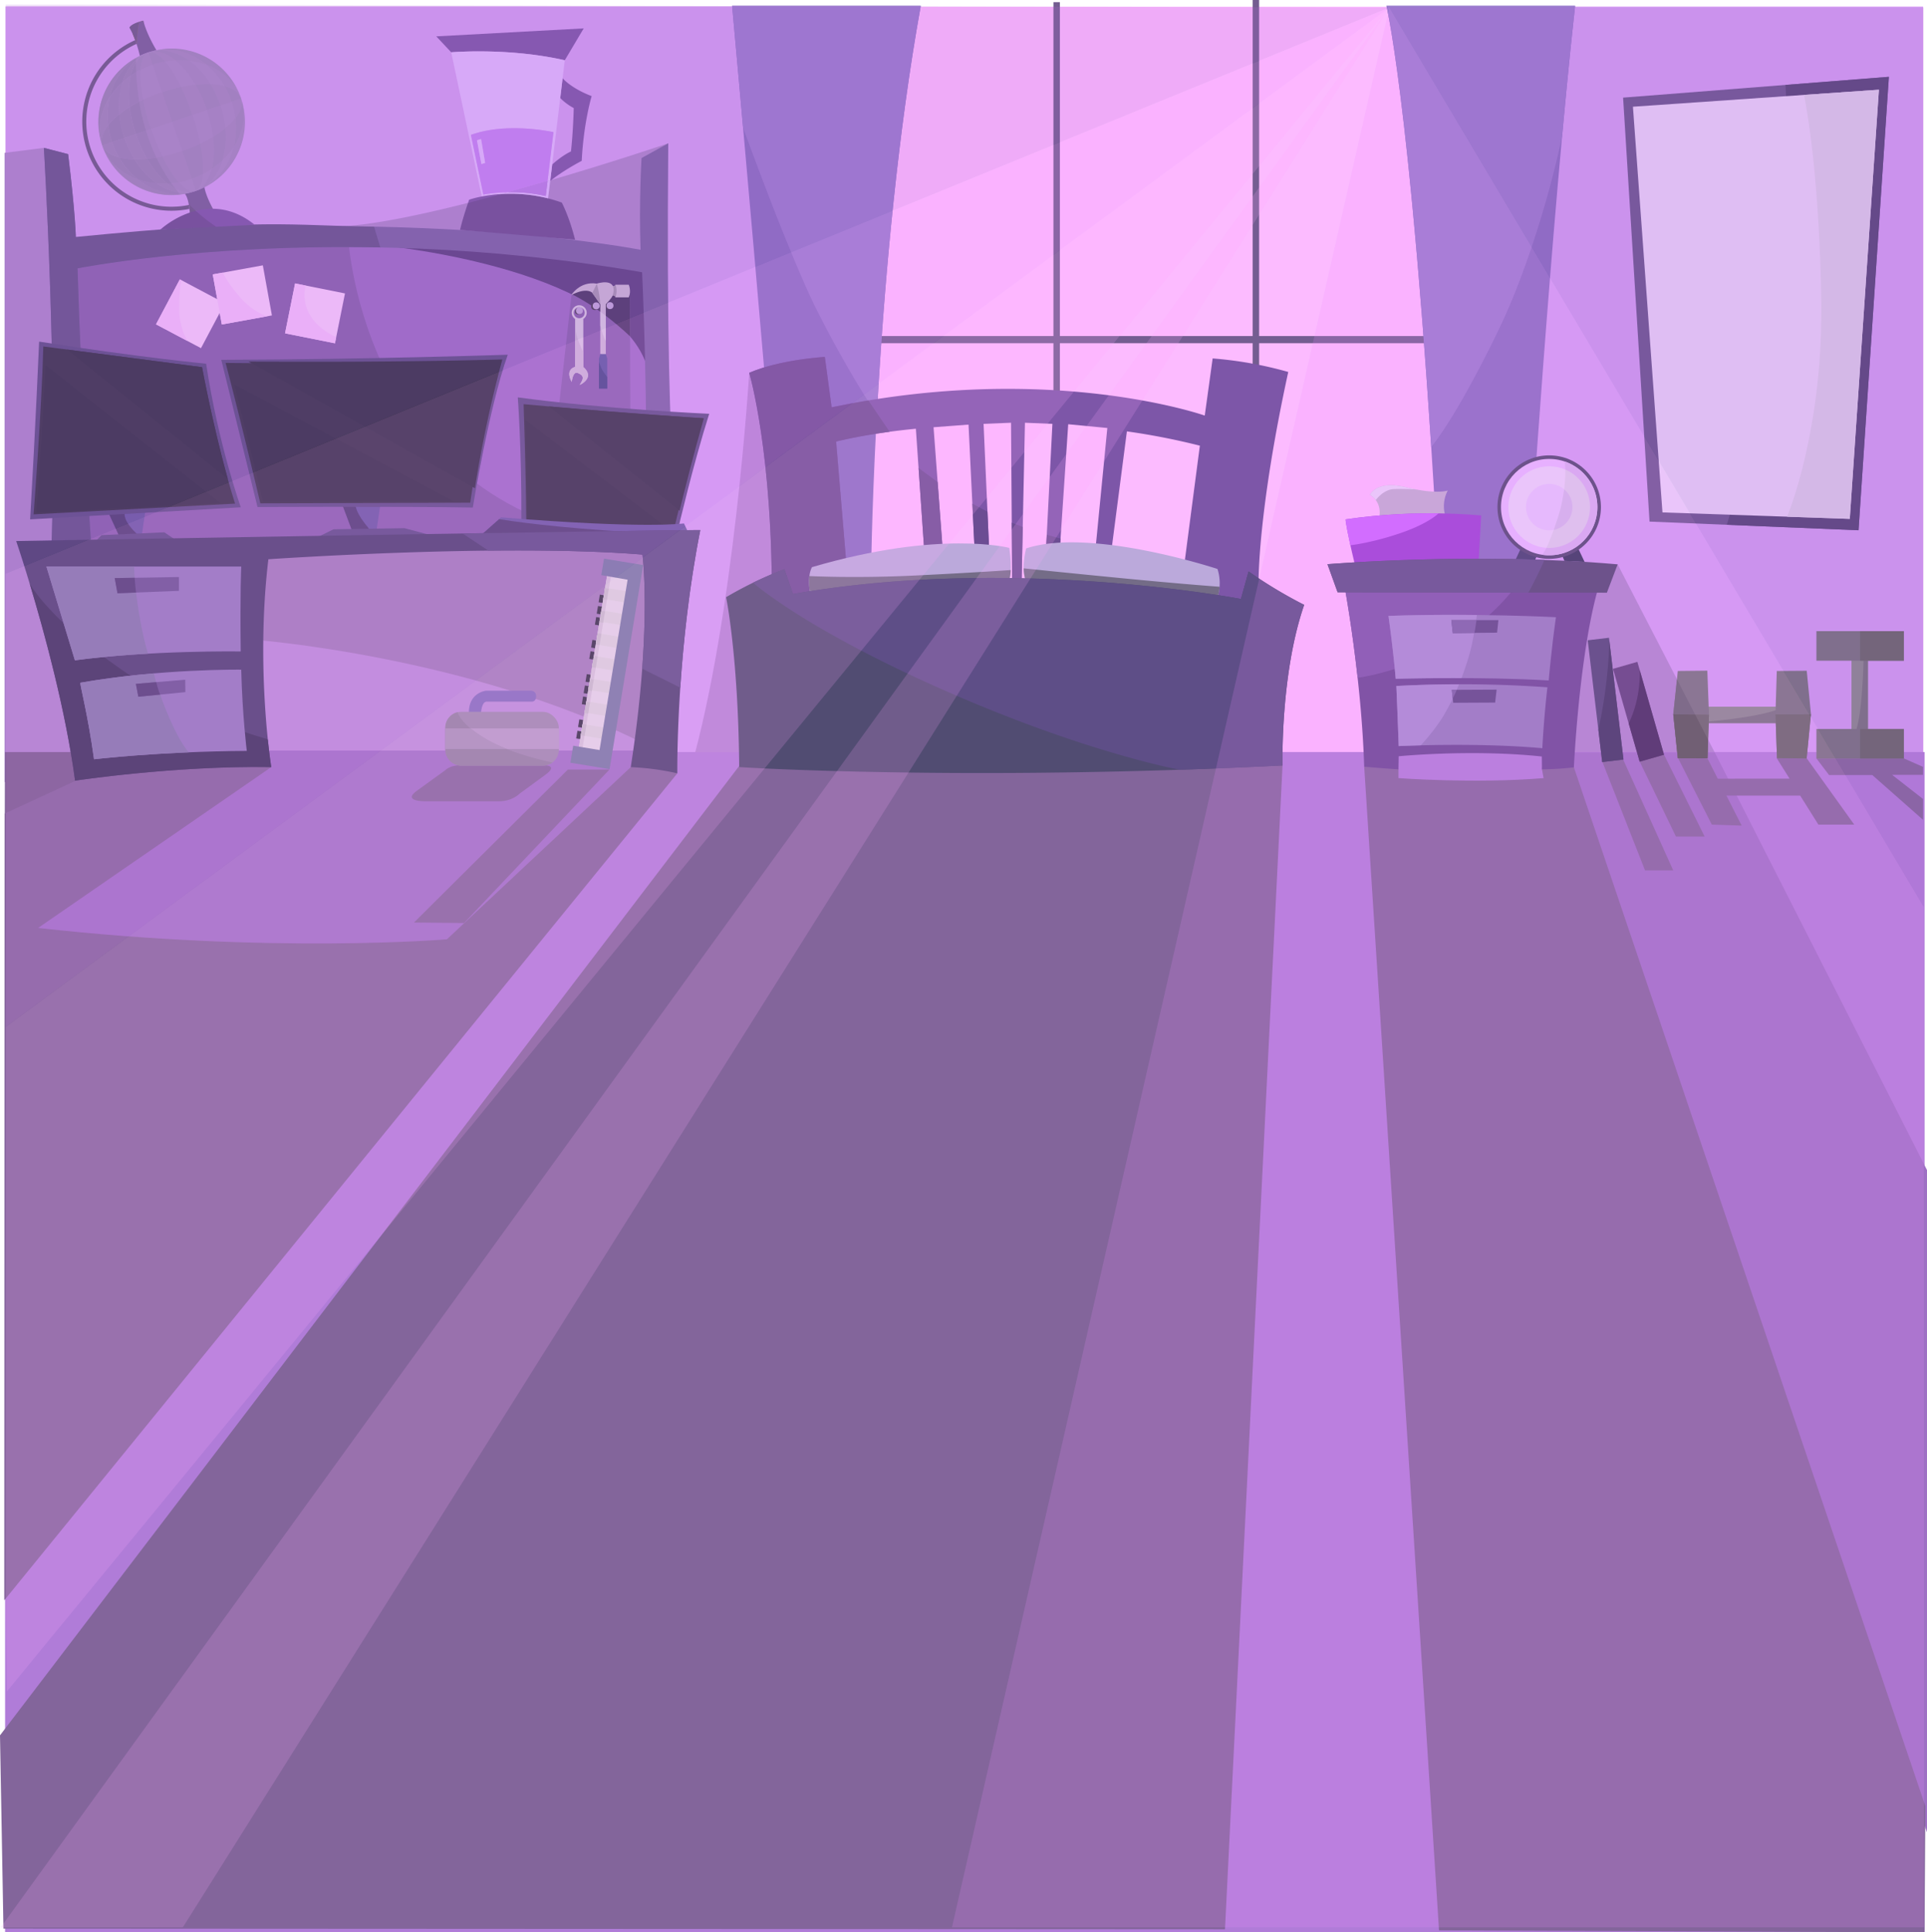 <svg xmlns="http://www.w3.org/2000/svg" viewBox="0 0 1934.511 1940.284">
    <g id="Background">
        <rect x="6.558" y="6.722" width="1924" height="1930" style="fill:#fcbbff"/>
        <rect x="1057.544" y="2.158" width="6.475" height="407.938" style="fill:#745d91"/>
        <rect x="1257.556" width="6.475" height="407.938" style="fill:#745d91"/>
        <rect x="876.239" y="337.43" width="581.329" height="7.195" style="fill:#745d91"/>
        <rect x="5.496" y="6.488" width="824" height="800" style="fill:#d19cf2"/>
        <rect x="1494.558" y="6.722" width="436" height="800" style="fill:#d19cf2"/>
        <path d="M727.396-3.828s37.64,411.612,60.71,712.732l78.923-149.346s3.643-308.406,49.782-563.386Z"
              transform="translate(7.558 9.722)" style="fill:#896cc1"/>
        <path d="M1384.275-3.828s29.141,120.205,54.639,609.526l88.636-48.568s21.856-341.189,46.139-560.958Z"
              transform="translate(7.558 9.722)" style="fill:#896cc1"/>
        <path d="M872.692,406.815C878.79,294.338,891.31,137.095,916.81-3.828H727.396s4.346,47.527,10.99,122.097c0,0,43.795,121.62,72.544,180.224A1083.533,1083.533,0,0,0,872.692,406.815Z"
              transform="translate(7.558 9.722)" style="fill:#9a7ace"/>
        <path d="M1429.245,439.018C1406.586,88.204,1384.275-3.828,1384.275-3.828h189.414c-4.482,40.559-8.881,85.254-13.075,131.176,0,0-21.674,107.682-64.913,196.63S1429.245,439.018,1429.245,439.018Z"
              transform="translate(7.558 9.722)" style="fill:#9a7ace"/>
        <polygon points="1721.362 755.433 1623.967 566.653 1581.354 590.702 1557.727 813.047 1721.362 755.433"
                 style="fill:#ac85cc"/>
        <path d="M744.58,364.646s-14.825,245.231-59.3,399.658L805.733,755.038,787.202,370.205Z"
              transform="translate(7.558 9.722)" style="fill:#b384d3"/>
        <path d="M663.31,134.166S435.302,211.586,336.178,217.627l313.035,32.668Z"
              transform="translate(7.558 9.722)" style="fill:#ac85cc"/>
        <polygon points="258.368 555.336 256.815 772.747 644.273 783.618 673.779 542.912 258.368 555.336"
                 style="fill:#ba8dd8"/>
        <path d="M244.82,632.43s220.932,16.026,397.792,106.459L663.79,535.701l-419.541,3.434Z"
              transform="translate(7.558 9.722)" style="fill:#a07dba"/>
        <polygon points="44.058 148.472 4.582 153.463 4.582 785.316 209.48 756.191 44.058 148.472"
                 style="fill:#ac85cc"/>
        <rect x="5.116" y="755.121" width="1926.955" height="1185.162" style="fill:#b07cd8"/>
        <polygon
                points="0 1742.473 760.55 744.89 1277.265 743.588 1287.532 768.615 1229.778 1937.174 3.465 1936.533 0 1742.473"
                style="fill:#83659b"/>
        <polygon points="1721.362 755.433 1560.262 755.433 1934.511 1839.966 1934.511 1174.866 1721.362 755.433"
                 style="fill:#9e70c4"/>
        <path d="M1361.953,760.147l3.458-10.374,26.801-.432,4.157,13.439v8.812s76.367,5.741,145.657,0l-1.602-8.812,2.136-13.084,27.903.534,2.003,10.547,352.783,1042.919-.737,126.866-487.442-1.983Z"
              transform="translate(7.558 9.722)" style="fill:#83659b"/>
        <polygon points="668.084 753.642 222.389 753.642 17.921 920.777 44.341 977.638 478.549 995.443 668.084 753.642"
                 style="fill:#9e70c4"/>
        <polygon points="5.116 755.121 179.491 755.121 4.87 840.115 5.116 755.121" style="fill:#775e8e"/>
        <path d="M93.711,762.48l-96.643,44.723-.338,789.952,675.685-830.37-22.322-19.032-24.453,12.838L441.098,933.442S265.232,948.249,30.696,922.034l234.068-161.507-43.537-14.512Z"
              transform="translate(7.558 9.722)" style="fill:#83659b"/>
        <polygon points="611.841 772.699 465.879 926.798 415.581 926.305 570.074 772.731 611.841 772.699"
                 style="fill:#83659b"/>
        <path d="M547.253,751.549l-8.504,7.236s14.758-.493,1.166,9.5c-16.113,11.847-26,19-26,19s-7,7.549-20.5,7.549h-72.5s-25.702.854-10-10.549c8.091-5.876,28.5-20.61,28.5-20.61s5-5.39,15.75-4.89l8.309-5.872Z"
              transform="translate(7.558 9.722)" style="fill:#83659b"/>
        <polygon
                points="1621.326 754.982 1628.993 761.538 1679.763 874.008 1651.473 874.008 1608.353 764.318 1609.533 756.074 1621.326 754.982"
                style="fill:#83659b"/>
        <polygon
                points="1646.749 757.397 1645.913 764.318 1682.473 840.008 1711.303 840.008 1670.493 757.758 1662.782 755.128 1646.749 757.397"
                style="fill:#83659b"/>
        <polygon
                points="1930.503 822.148 1930.503 823.148 1879.603 778.228 1836.183 778.228 1823.513 761.538 1911.303 761.538 1930.503 770.028 1930.503 778.008 1899.473 778.008 1930.503 802.248 1930.503 822.148"
                style="fill:#83659b"/>
        <polygon
                points="1733.123 798.868 1748.473 829.008 1718.473 828.008 1684.473 761.008 1714.113 761.538 1724.473 781.888 1796.543 781.848 1783.473 761.008 1813.473 761.008 1861.473 828.008 1825.473 828.008 1807.203 798.868 1733.123 798.868"
                style="fill:#83659b"/>
        <path d="M1255.889,575.99s-1.133-70.237,29.832-212.221a390.095,390.095,0,0,0-75.901-13.594l-7.93,57.398s-154.068-54.377-374.597-8.308L820.495,348.664s-44.965,2.51-75.915,15.982c0,0,24.182,81.444,22.671,236.645l79.3-12.084-4.909-38.517-9.818-117.062s32.098-8.308,80.055-12.839l8.308,120.838,18.503-1.133-9.063-121.215,35.118-2.643,6.042,124.614,14.727,2.643L979.85,415.88l27.566-1.133,1.133,160.11,9.44.378,3.399-160.488,27.566,1.133-6.42,126.502,13.972-2.266,8.308-123.859,39.272,3.776L1092.002,543.515l15.86,1.888,15.86-121.971a685.307,685.307,0,0,1,73.258,14.349s-9.818,74.768-18.126,138.586l47.958,38.139Z"
              transform="translate(7.558 9.722)" style="fill:#7d56a8"/>
        <polygon points="1050.858 537.019 1050.092 552.105 1064.064 549.839 1064.676 540.723 1050.858 537.019"
                 style="fill:#6c4d93"/>
        <polygon points="1015.684 524.82 1016.107 584.58 1025.547 584.957 1026.73 529.114 1015.684 524.82"
                 style="fill:#6c4d93"/>
        <polygon points="976.152 505.737 978.345 550.972 993.072 553.615 991.31 513.802 976.152 505.737"
                 style="fill:#6c4d93"/>
        <polygon points="922.147 469.934 927.744 551.349 946.247 550.216 941.299 484.038 922.147 469.934"
                 style="fill:#6c4d93"/>
        <path d="M864.19,392.362q-18.112,2.994-36.898,6.903L820.495,348.664s-44.965,2.51-75.915,15.982c0,0,24.182,81.444,22.671,236.645l79.3-12.084-4.909-38.517-9.818-117.062s20.707-5.359,53.707-9.817"
              transform="translate(7.558 9.722)" style="fill:#6c4d93"/>
        <path d="M807.594,559.751s-4.924,7.842-2.189,23.891c0,0,99.578,4.924,200.433-11.855,0,0,3.1-9.119-.182-31.369C1005.656,540.419,936.17,521.999,807.594,559.751Z"
              transform="translate(7.558 9.722)" style="fill:#bba9db"/>
        <path d="M1022.617,540.966s-4.924,17.508-.912,31.004c0,0,85.717,21.156,193.685,15.684a46.697,46.697,0,0,0-.73-26.08S1087.178,519.446,1022.617,540.966Z"
              transform="translate(7.558 9.722)" style="fill:#bba9db"/>
        <path d="M1007.082,562.668a36.903,36.903,0,0,1-1.244,9.12c-100.855,16.779-200.433,11.855-200.433,11.855a49.736,49.736,0,0,1-.467-14.944s46.064,2.411,107.335-.598C974.409,565.049,1007.082,562.668,1007.082,562.668Z"
              transform="translate(7.558 9.722)" style="fill:#746c87"/>
        <path d="M1216.763,579.444a39.935,39.935,0,0,1-1.373,8.21c-107.968,5.471-193.685-15.684-193.685-15.684a42.029,42.029,0,0,1-1.562-11.019s37.312,3.944,98.788,9.924S1216.763,579.444,1216.763,579.444Z"
              transform="translate(7.558 9.722)" style="fill:#746c87"/>
        <path d="M721.354,589.92s12.252,58.989,13.159,170.614c0,0,225.15,14.415,545.462-1.641,0,0-2.312-91.833,21.738-161.259a458.413,458.413,0,0,1-55.812-33.578l-7.714,27.679S1009.945,547.721,788.51,586.744l-8.621-24.957A380.454,380.454,0,0,0,721.354,589.92Z"
              transform="translate(7.558 9.722)" style="fill:#514c72"/>
        <path d="M1176.693,763.185c33.128-1.094,67.614-2.504,103.281-4.292,0,0-2.312-91.833,21.738-161.259a458.413,458.413,0,0,1-55.812-33.578l-7.714,27.679S1009.945,547.721,788.51,586.744l-8.621-24.957s-13.726,4.991-31.462,13.565c0,0,51.261,46.13,193.023,108.572S1176.693,763.185,1176.693,763.185Z"
              transform="translate(7.558 9.722)" style="fill:#5e4e87"/>
        <path d="M1396.591,749.643s73.17-7.245,143.683.241l.151,12.895a291.612,291.612,0,0,0,32.042-2.003s4.996-107.969,23.107-175.343l-20.526-14.731-219.509,5.071-12.316,8.935s15.969,87.417,18.73,175.438c0,0,20.215,1.755,34.416,2.632Z"
              transform="translate(7.558 9.722)" style="fill:#694793"/>
        <path d="M1377.204,508.55s2.953-13.783-9.423-21.377c0,0,6.048-15.048,36.426-7.595s41.629,3.235,41.629,3.235a33.948,33.948,0,0,0-3.094,22.924c2.813,13.079-46.411,10.126-46.411,10.126Z"
              transform="translate(7.558 9.722)" style="fill:#c1acd1"/>
        <path d="M1355.363,670.868c-5.465-49.619-12.14-86.158-12.14-86.158l12.316-8.935,163.383-3.775s-19.622,32.472-66.148,62.278C1405.855,664.334,1355.363,670.868,1355.363,670.868Z"
              transform="translate(7.558 9.722)" style="fill:#7d56a8"/>
        <path d="M1414.718,481.857c-3.215-.598-6.713-1.347-10.511-2.279-30.378-7.454-36.426,7.595-36.426,7.595a20.44,20.44,0,0,1,5.806,5.238s7.427-10.555,18.044-11.045A218.816,218.816,0,0,1,1414.718,481.857Z"
              transform="translate(7.558 9.722)" style="fill:#e9d2f9"/>
        <path d="M1343.364,511.79c-.495.074,1.942,15.396,9.293,45.495l124.14-2.774,2.635-46.604S1415.629,500.971,1343.364,511.79Z"
              transform="translate(7.558 9.722)" style="fill:#9b40d3"/>
        <path d="M1325.092,556.79s149.315-12.416,291.317.141l-10.825,28.486-270.334-.462Z"
              transform="translate(7.558 9.722)" style="fill:#504672"/>
        <path d="M1436.537,505.764a591.081,591.081,0,0,0-93.173,6.026c-.373.056.923,8.795,4.741,26.016,0,0,21.599-2.445,50.111-12.179C1426.841,515.855,1436.537,505.764,1436.537,505.764Z"
              transform="translate(7.558 9.722)" style="fill:#c6f"/>
        <path d="M1526.749,585.282l-191.499-.327-10.158-28.165a2061.946,2061.946,0,0,1,217.76-4.328s-1.253,3.626-7.618,16.531S1526.749,585.282,1526.749,585.282Z"
              transform="translate(7.558 9.722)" style="fill:#5e4e87"/>
        <path d="M1386.331,608.725s4.492,31.231,7.273,63.103c0,0,85.992-2.353,153.587,1.711,0,0,2.567-30.803,7.273-63.531C1554.464,610.008,1471.895,605.73,1386.331,608.725Z"
              transform="translate(7.558 9.722)" style="fill:#927abc"/>
        <path d="M1394.246,679.101s1.497,35.295,2.353,60.323c0,0,77.649-3.85,144.175,2.139,0,0,1.497-30.161,5.134-61.178A1224.005,1224.005,0,0,0,1394.246,679.101Z"
              transform="translate(7.558 9.722)" style="fill:#927abc"/>
        <path d="M1459.626,671.164c-37.297-.121-66.022.665-66.022.665-2.781-31.873-7.273-63.103-7.273-63.103,31.279-1.095,62.158-1.218,88.75-.933,0,0-2.753,20.769-6.141,34.424A283.41,283.41,0,0,1,1459.626,671.164Z"
              transform="translate(7.558 9.722)" style="fill:#a78bd1"/>
        <path d="M1418.772,738.658c-13.719.347-22.173.766-22.173.766-.856-25.027-2.353-60.323-2.353-60.323,22.436-1.205,43.748-1.671,62.926-1.708a240.034,240.034,0,0,1-15.521,31.447C1432.602,723.847,1418.772,738.658,1418.772,738.658Z"
              transform="translate(7.558 9.722)" style="fill:#a78bd1"/>
        <polygon points="1457.507 692.675 1502.457 692.464 1500.975 705.447 1458.848 705.659 1457.507 692.675"
                 style="fill:#5c4784"/>
        <polygon points="1456.999 622.639 1504.255 622.639 1502.922 635.241 1458.453 635.725 1456.999 622.639"
                 style="fill:#5c4784"/>
        <path d="M1472.576,625.767l-21.68.236-1.454-13.086h25.231s-.123,1.012-.945,6.56S1472.576,625.767,1472.576,625.767Z"
              transform="translate(7.558 9.722)" style="fill:#7a62a5"/>
        <path d="M1450.792,691.639l-.89-8.615,4.943-.023S1453.583,686.263,1450.792,691.639Z"
              transform="translate(7.558 9.722)" style="fill:#7a62a5"/>
        <polygon points="63.085 249.257 341.003 228.517 656.771 254.666 665.736 538.435 69.603 553.842 63.085 249.257"
                 style="fill:#9c6dc6"/>
        <path d="M342.075,229.677S357.057,505.892,629.526,533.982l-568.347,9.363L58.838,246.063Z"
              transform="translate(7.558 9.722)" style="fill:#8962af"/>
        <path d="M378.985,237.13s244.776,23.312,265.021,129.136l2.761-112.266L386.654,230.995Z"
              transform="translate(7.558 9.722)" style="fill:#5b4182"/>
        <polygon points="573.828 295.381 560.833 410.417 632.79 416.674 632.309 292.012 591.878 288.161 573.828 295.381"
                 style="fill:#8861af"/>
        <path d="M624.927,327.96l-.176-45.67L584.32,278.439l-18.05,7.22S592.242,297.286,624.927,327.96Z"
              transform="translate(7.558 9.722)" style="fill:#4b3868"/>
        <path d="M36.5,138.749s13.75,228.453,7.625,401.042l39.529-7.238S74.19,392.256,70.292,259.752c0,0,251.09-50.663,566.761,3.897,0,0,6.124,127.493,3.897,269.462l36.188-1.113s-17.08-15.113-13.829-397.831l-26.813,14.794s-2.679,43.142-1.009,92.135c0,0-231.713-45.567-566.866-10.295,0,0-.557-27.28-7.794-85.738Z"
              transform="translate(7.558 9.722)" style="fill:#7a62a5"/>
        <path d="M367.948,217.92c-87.489-1.203-106.315-8.574-299.35,10.295,0,0-.533-24.694-7.77-83.152l-24.328-6.314s13.75,228.453,7.625,401.042l39.529-7.238S74.19,392.256,70.292,259.752c0,0,122.492-24.716,303.925-21.031"
              transform="translate(7.558 9.722)" style="fill:#66538c"/>
        <polygon points="1629.413 98.028 1655.965 523.738 1865.774 532.444 1896.244 77.134 1629.413 98.028"
                 style="fill:#6b5690"/>
        <path d="M1725.96,517.234l132.256,5.488L1888.686,67.412l-103.862,8.133s5.178,41.381-11.597,206.516C1760.409,408.232,1725.96,517.234,1725.96,517.234Z"
              transform="translate(7.558 9.722)" style="fill:#544377"/>
        <polygon points="1639.299 107.16 1886.23 90.102 1856.988 521.013 1668.947 514.515 1639.299 107.16"
                 style="fill:#e9d2f9"/>
        <path d="M1786.541,509.118l62.889,2.173L1878.672,80.38l-75.23,5.197s14.32,63.407,17.356,199.615S1786.541,509.118,1786.541,509.118Z"
              transform="translate(7.558 9.722)" style="fill:#dccaea"/>
        <polygon points="108.96 515.148 119.562 538.201 138.671 537.215 123.137 512.805 108.96 515.148"
                 style="fill:#514175"/>
        <polygon points="343.689 507.011 353.305 532.654 371.551 532.407 356.017 506.641 343.689 507.011"
                 style="fill:#514175"/>
        <path d="M135.008,526.382l3.27-22.373-20.663,1.858s-2.067,7.574,13.497,21.625Z"
              transform="translate(7.558 9.722)" style="fill:#6b5aa3"/>
        <path d="M349.591,498.286s-.52,6.838,13.974,23.636l7.135-.743,3.419-23.116Z"
              transform="translate(7.558 9.722)" style="fill:#6b5aa3"/>
        <path d="M22.694,511.782l211.501-12.123S211.755,437.241,199.375,355.478c0,0-67.577-6.448-167.653-22.182C31.722,333.296,28.111,418.928,22.694,511.782Z"
              transform="translate(7.558 9.722)" style="fill:#5e4e87"/>
        <path d="M214.592,351.609,250.96,499.402s144.697-.774,216.143.516c0,0,15.992-99.56,35.078-153.467C502.181,346.451,368.059,351.093,214.592,351.609Z"
              transform="translate(7.558 9.722)" style="fill:#5e4e87"/>
        <path d="M512.241,389.267s3.869,49.264,3.611,125.353l157.336,6.964s14.96-64.482,31.209-115.809C704.397,405.774,598.904,401.131,512.241,389.267Z"
              transform="translate(7.558 9.722)" style="fill:#5e4e87"/>
        <polygon points="96.085 543.214 101.951 537.347 164.913 534.485 176.217 542.069 96.085 543.214"
                 style="fill:#5e4e87"/>
        <polygon points="334.766 531.48 316.45 540.495 434.932 538.062 406.027 530.335 334.766 531.48"
                 style="fill:#5e4e87"/>
        <path d="M35.91,338.146,195.272,358.966s14.137,76.596,33.158,137L26.143,506.761S34.111,404.718,35.91,338.146Z"
              transform="translate(7.558 9.722)" style="fill:#39354c"/>
        <path d="M218.928,354.681s148.264,1.644,275.159-1.972a1269.363,1269.363,0,0,0-29.587,142.346l-210.725.657S235.365,417.143,218.928,354.681Z"
              transform="translate(7.558 9.722)" style="fill:#39354c"/>
        <path d="M518.085,396.103s2.301,66.406,2.63,116.704c0,0,85.145,11.506,149.25,5.26,0,0,12.492-53.585,27.943-107.828C697.908,410.239,608.161,404.65,518.085,396.103Z"
              transform="translate(7.558 9.722)" style="fill:#39354c"/>
        <path d="M37.893,356.716c-2.581,65.183-9.089,148.524-9.089,148.524l185.03-9.875Z"
              transform="translate(7.558 9.722)" style="fill:#363249"/>
        <path d="M221.119,471.218C205.898,416.538,195.272,358.966,195.272,358.966L59.713,341.256Z"
              transform="translate(7.558 9.722)" style="fill:#363249"/>
        <path d="M448.038,493.594l-191.602.598S242.196,433.416,227.582,376.276Z"
              transform="translate(7.558 9.722)" style="fill:#363249"/>
        <path d="M469.174,480.505A1260.739,1260.739,0,0,1,496.748,351.188c-98.565,2.809-210.022,2.444-254.877,2.141Z"
              transform="translate(7.558 9.722)" style="fill:#363249"/>
        <path d="M543.327,398.324c81.313,7.282,155.722,11.915,155.722,11.915-10.468,36.749-19.578,73.197-24.365,92.883Z"
              transform="translate(7.558 9.722)" style="fill:#363249"/>
        <path d="M519.729,411.722c.697,22.67,1.896,65.834,2.127,101.086,0,0,76.107,10.285,138.586,6.128Z"
              transform="translate(7.558 9.722)" style="fill:#363249"/>
        <path d="M495.546,509.737l-20.937,18.566,209.959-.988L679.038,515.86S640.325,521.588,495.546,509.737Z"
              transform="translate(7.558 9.722)" style="fill:#6b5aa3"/>
        <path d="M676.577,527.354l-201.967.95,18.921-16.779s37.042,6.533,107.743,11.441S676.577,527.354,676.577,527.354Z"
              transform="translate(7.558 9.722)" style="fill:#514175"/>
        <path d="M8.683,533.536S53.144,663.78,67.79,774.148c0,0,99.983-15.212,196.974-13.621,0,0-15.992-98.838-2.915-208.683,0,0,233.289-16.215,375.564-4.708,0,0,9.933,73.838-11.772,213.455a259.122,259.122,0,0,1,46.774,6.195s-1.526-119.743,23.058-244.234C695.473,522.552,670.366,522.029,8.683,533.536Z"
              transform="translate(7.558 9.722)" style="fill:#4d4272"/>
        <path d="M675.39,680.761c2.936-44.155,8.721-100.675,20.083-158.209,0,0-12.022-.25-238.674,3.408l25.977,17.213c53.769-.57,108.904.264,154.636,3.963,0,0,5.277,39.225-.266,114.554Z"
              transform="translate(7.558 9.722)" style="fill:#5e4e87"/>
        <path d="M260.862,732.405s-73.771-19.021-147.028-70.172-91.656-86.141-91.656-86.141c14.323,47.446,36.167,126.884,45.612,198.057,0,0,99.983-15.212,196.974-13.621,0,0-1.629-10.067-3.422-27.347"
              transform="translate(7.558 9.722)" style="fill:#3c355b"/>
        <path d="M39.029,559.131H234.649s-1.349,25.363-.54,85.263c0,0-90.39-1.349-166.48,8.904Z"
              transform="translate(7.558 9.722)" style="fill:#927abc"/>
        <path d="M73.154,675.83c-.992.174,7.542,31.844,13.687,76.817,0,0,64.806-7.821,153.356-8.38,0,0-4.469-35.755-5.587-81.566C234.61,662.701,154.161,661.584,73.154,675.83Z"
              transform="translate(7.558 9.722)" style="fill:#927abc"/>
        <path d="M141.073,646.627c-23.689,1.331-49.287,3.416-73.444,6.672l-28.601-94.168H127.063s.112,17.884,4.932,46.653S141.073,646.627,141.073,646.627Z"
              transform="translate(7.558 9.722)" style="fill:#8379aa"/>
        <path d="M181.898,745.683c-57.279,2.405-95.057,6.965-95.057,6.965-6.145-44.973-14.679-76.643-13.687-76.817,25.474-4.48,50.892-7.44,73.771-9.394,0,0,3.732,17.57,15.24,44.162S181.898,745.683,181.898,745.683Z"
              transform="translate(7.558 9.722)" style="fill:#8379aa"/>
        <polygon points="115.167 580.473 179.652 579.395 179.652 593.246 117.937 595.709 115.167 580.473"
                 style="fill:#6a5593"/>
        <polygon points="136.405 686.664 185.961 682.509 186.115 694.975 138.868 699.592 136.405 686.664"
                 style="fill:#6a5593"/>
        <path d="M153.246,687.726l-21.936,2.144-2.462-12.928,20.426-1.713s.621,2.376,1.686,6.035A59.643,59.643,0,0,0,153.246,687.726Z"
              transform="translate(7.558 9.722)" style="fill:#514175"/>
        <path d="M129.058,585.241l-18.678.745-2.77-15.236,20.006-.334s.269,3.921.635,7.733S129.058,585.241,129.058,585.241Z"
              transform="translate(7.558 9.722)" style="fill:#514175"/>
        <rect x="158.06" y="279.79" width="51.091" height="51.091"
              transform="translate(171.958 -40.712) rotate(27.929)" style="fill:#f9ccff"/>
        <rect x="210.167" y="260.868" width="51.091" height="51.091"
              transform="translate(-39.687 56.285) rotate(-10.26)" style="fill:#f9ccff"/>
        <rect x="283.146" y="279.385" width="51.091" height="51.091"
              transform="translate(73.611 -45.069) rotate(11.351)" style="fill:#f9ccff"/>
        <path d="M180.619,332.666l-31.549-16.725,23.93-45.14,1.525.808s-2.169,8.923-2.169,28.547S180.619,332.666,180.619,332.666Z"
              transform="translate(7.558 9.722)" style="fill:#f6c0ff"/>
        <path d="M260.686,307.855l-45.561,8.247-9.1-50.274,10.287-1.862s3.047,8.526,16.832,24.417S260.686,307.855,260.686,307.855Z"
              transform="translate(7.558 9.722)" style="fill:#f6c0ff"/>
        <path d="M329.973,328.712l-1.263,6.292-50.092-10.056,10.056-50.092,10.619,2.132a39.727,39.727,0,0,0,4.403,29.678C312.597,321.791,329.973,328.712,329.973,328.712Z"
              transform="translate(7.558 9.722)" style="fill:#f6c0ff"/>
        <path d="M572.179,299.347s-3.244,1.567-2.368,4.67c.699,2.479,4.497,1.844,4.497,1.844a4.114,4.114,0,0,0,2.248-1.214c.72-.944-1.124-4.992-1.124-4.992Z"
              transform="translate(7.558 9.722)" style="fill:#4a3f56"/>
        <path d="M589.597,294.125s-3.283.495-3.642,3.642a3.373,3.373,0,0,0,2.774,3.725,5.199,5.199,0,0,0,4.421-1.296c1.889-1.844-2.024-5.441-2.024-5.441Z"
              transform="translate(7.558 9.722)" style="fill:#4a3f56"/>
        <path d="M602.968,294.234s-3.727,1.616-2.354,4.747c1.777,4.05,5.763,1.328,5.763,1.328Z"
              transform="translate(7.558 9.722)" style="fill:#4a3f56"/>
        <circle cx="581.695" cy="311.955" r="3.503" style="fill:#c0a5db"/>
        <circle cx="598.519" cy="307.089" r="3.503" style="fill:#c0a5db"/>
        <circle cx="612.374" cy="306.897" r="3.503" style="fill:#c0a5db"/>
    </g>
    <g id="Books">
        <rect x="1593.555" y="631.476" width="21.501" height="123.16"
              transform="translate(-63.002 203.833) rotate(-6.775)" style="fill:#4e4475"/>
        <polygon points="1619.323 671.578 1643.753 664.568 1670.493 757.818 1646.063 764.818 1619.323 671.578"
                 style="fill:#5c3f7a"/>
        <path d="M1597.044,723.062l3.851,32.414,21.35-2.54-14.138-119.002A487.895,487.895,0,0,1,1597.044,723.062Z"
              transform="translate(7.558 9.722)" style="fill:#3d3660"/>
        <path d="M1627.484,716.667l11.021,38.429,24.43-7-24.405-85.106S1640.483,689.827,1627.484,716.667Z"
              transform="translate(7.558 9.722)" style="fill:#412b5b"/>
    </g>
    <g id="Dumbbells">
        <rect x="1709.595" y="709.585" width="76.314" height="16.494" style="fill:#89888c"/>
        <rect x="1858.703" y="661.862" width="16.494" height="74.334" style="fill:#89888c"/>
        <path d="M1855.054,726.474h12.585V652.14h-4.449s.141,11.592-1.844,37.167S1855.054,726.474,1855.054,726.474Z"
              transform="translate(7.558 9.722)" style="fill:#75727c"/>
        <path d="M1778.35,702.246v14.111h-76.314v-1.188S1754.105,711.532,1778.35,702.246Z"
              transform="translate(7.558 9.722)" style="fill:#75727c"/>
        <polygon
                points="1684.331 673.727 1713.981 673.417 1715.634 717.634 1714.188 761.438 1684.331 761.335 1679.785 717.221 1684.331 673.727"
                style="fill:#75727c"/>
        <polygon
                points="1782.373 717.324 1783.923 761.232 1813.677 761.541 1818.016 717.221 1813.78 673.52 1783.716 673.727 1782.373 717.324"
                style="fill:#75727c"/>
        <rect x="1823.5" y="633.736" width="87.827" height="29.68" style="fill:#75727c"/>
        <polygon points="1679.785 717.221 1684.331 761.335 1714.188 761.438 1715.634 717.634 1679.785 717.221"
                 style="fill:#666566"/>
        <rect x="1823.5" y="731.951" width="87.827" height="29.68" style="fill:#75727c"/>
        <polygon points="1782.373 717.324 1783.923 761.232 1813.677 761.541 1818.016 717.221 1782.373 717.324"
                 style="fill:#666566"/>
        <rect x="1867.34" y="633.736" width="43.987" height="29.68" style="fill:#666566"/>
        <rect x="1867.34" y="731.951" width="43.987" height="29.68" style="fill:#666566"/>
        <path d="M1707.15,733.083" transform="translate(7.558 9.722)" style="fill:#7c7572"/>
        <polygon points="1701.716 717.491 1683.546 682.086 1679.785 717.221 1701.716 717.491" style="fill:#676470"/>
        <polyline points="1701.716 717.474 1679.785 717.221 1684.331 761.335 1714.188 761.438 1714.803 742.805"
                  style="fill:#565556"/>
    </g>
    <g id="Mini_Piano" data-name="Mini Piano">
        <rect x="571.458" y="724.404" width="5.154" height="7.797"
              transform="translate(133.553 -73.887) rotate(9.353)" style="fill:#363249"/>
        <rect x="573.342" y="712.965" width="5.154" height="7.797"
              transform="translate(131.719 -74.345) rotate(9.353)" style="fill:#363249"/>
        <rect x="577.121" y="690.019" width="5.154" height="7.797"
              transform="translate(128.04 -75.265) rotate(9.353)" style="fill:#363249"/>
        <rect x="578.945" y="678.948" width="5.154" height="7.797"
              transform="translate(126.265 -75.708) rotate(9.353)" style="fill:#363249"/>
        <rect x="580.829" y="667.508" width="5.154" height="7.797"
              transform="translate(124.431 -76.166) rotate(9.353)" style="fill:#363249"/>
        <rect x="584.604" y="644.591" width="5.154" height="7.797"
              transform="translate(120.757 -77.085) rotate(9.353)" style="fill:#363249"/>
        <rect x="586.488" y="633.151" width="5.154" height="7.797"
              transform="translate(118.923 -77.543) rotate(9.353)" style="fill:#363249"/>
        <rect x="590.267" y="610.205" width="5.154" height="7.797"
              transform="translate(115.244 -78.462) rotate(9.353)" style="fill:#363249"/>
        <rect x="592.091" y="599.134" width="5.154" height="7.797"
              transform="translate(113.469 -78.906) rotate(9.353)" style="fill:#363249"/>
        <rect x="593.975" y="587.695" width="5.154" height="7.797"
              transform="translate(111.635 -79.364) rotate(9.353)" style="fill:#363249"/>
        <rect x="574.699" y="724.583" width="24.31" height="19.906"
              transform="translate(134.737 -75.888) rotate(9.353)" style="fill:#e1d6e5"/>
        <rect x="578.138" y="703.709" width="24.31" height="19.906"
              transform="translate(131.39 -76.724) rotate(9.353)" style="fill:#e1d6e5"/>
        <rect x="581.938" y="680.637" width="24.31" height="19.906"
              transform="translate(127.691 -77.648) rotate(9.353)" style="fill:#e1d6e5"/>
        <rect x="585.693" y="657.84" width="24.31" height="19.906"
              transform="translate(124.036 -78.562) rotate(9.353)" style="fill:#e1d6e5"/>
        <rect x="589.583" y="634.219" width="24.31" height="19.906"
              transform="translate(120.249 -79.508) rotate(9.353)" style="fill:#e1d6e5"/>
        <rect x="593.157" y="612.521" width="24.31" height="19.906"
              transform="translate(116.77 -80.377) rotate(9.353)" style="fill:#e1d6e5"/>
        <rect x="597.002" y="589.175" width="24.31" height="19.906"
              transform="translate(113.027 -81.313) rotate(9.353)" style="fill:#e1d6e5"/>
        <rect x="600.576" y="567.477" width="24.31" height="19.906"
              transform="translate(109.548 -82.182) rotate(9.353)" style="fill:#e1d6e5"/>
        <rect x="576.284" y="719.189" width="24.31" height="11.452"
              transform="translate(133.194 -76.273) rotate(9.353)" style="fill:#d8d1db"/>
        <rect x="580.046" y="696.347" width="24.31" height="11.452"
              transform="translate(129.532 -77.188) rotate(9.353)" style="fill:#d8d1db"/>
        <rect x="583.744" y="673.53" width="24.31" height="11.452"
              transform="translate(125.873 -78.092) rotate(9.353)" style="fill:#d8d1db"/>
        <rect x="587.498" y="650.734" width="24.31" height="11.452"
              transform="translate(122.218 -79.006) rotate(9.353)" style="fill:#d8d1db"/>
        <rect x="591.243" y="627.997" width="24.31" height="11.452"
              transform="translate(118.573 -79.917) rotate(9.353)" style="fill:#d8d1db"/>
        <rect x="595.027" y="605.024" width="24.31" height="11.452"
              transform="translate(114.889 -80.837) rotate(9.353)" style="fill:#d8d1db"/>
        <rect x="598.772" y="582.287" width="24.31" height="11.452"
              transform="translate(111.244 -81.748) rotate(9.353)" style="fill:#d8d1db"/>
        <rect x="574.785" y="722.913" width="3.852" height="19.906"
              transform="translate(134.33 -74.261) rotate(9.353)" style="fill:#d2c3d8"/>
        <rect x="578.224" y="702.038" width="3.852" height="19.906"
              transform="translate(130.984 -75.098) rotate(9.353)" style="fill:#d2c3d8"/>
        <rect x="582.024" y="678.967" width="3.852" height="19.906"
              transform="translate(127.284 -76.022) rotate(9.353)" style="fill:#d2c3d8"/>
        <rect x="585.779" y="656.17" width="3.852" height="19.906"
              transform="translate(123.629 -76.935) rotate(9.353)" style="fill:#d2c3d8"/>
        <rect x="589.669" y="632.549" width="3.852" height="19.906"
              transform="translate(119.842 -77.882) rotate(9.353)" style="fill:#d2c3d8"/>
        <rect x="593.243" y="610.85" width="3.852" height="19.906"
              transform="translate(116.363 -78.751) rotate(9.353)" style="fill:#d2c3d8"/>
        <rect x="597.088" y="587.504" width="3.852" height="19.906"
              transform="translate(112.62 -79.686) rotate(9.353)" style="fill:#d2c3d8"/>
        <rect x="600.662" y="565.806" width="3.852" height="19.906"
              transform="translate(109.141 -80.556) rotate(9.353)" style="fill:#d2c3d8"/>
        <rect x="576.37" y="717.518" width="3.852" height="11.452"
              transform="translate(132.788 -74.647) rotate(9.353)" style="fill:#c4bcc9"/>
        <rect x="580.132" y="694.676" width="3.852" height="11.452"
              transform="matrix(0.987, 0.163, -0.163, 0.987, 129.125, -75.562)" style="fill:#c4bcc9"/>
        <rect x="583.88" y="671.867" width="3.852" height="11.452"
              transform="matrix(0.987, 0.163, -0.163, 0.987, 125.468, -76.474)" style="fill:#c4bcc9"/>
        <rect x="587.634" y="649.071" width="3.852" height="11.452"
              transform="translate(121.813 -77.388) rotate(9.353)" style="fill:#c4bcc9"/>
        <rect x="591.379" y="626.335" width="3.852" height="11.452"
              transform="translate(118.168 -78.298) rotate(9.353)" style="fill:#c4bcc9"/>
        <rect x="595.163" y="603.361" width="3.852" height="11.452"
              transform="matrix(0.987, 0.163, -0.163, 0.987, 114.485, -79.219)" style="fill:#c4bcc9"/>
        <rect x="598.908" y="580.625" width="3.852" height="11.452"
              transform="matrix(0.987, 0.163, -0.163, 0.987, 110.839, -80.13)" style="fill:#c4bcc9"/>
        <path d="M596.073,567.758" transform="translate(7.558 9.722)" style="fill:#a37679"/>
        <polygon
                points="603.631 577.48 606.359 560.917 645.671 567.392 611.917 772.32 572.606 765.845 575.416 748.784 601.883 753.143 630.058 582.081 603.631 577.48"
                style="fill:#7679a3"/>
    </g>
    <g id="Tools">
        <path d="M610.238,276.146s-.593,2.433-4.984.653l-.475,11.214s4.391-2.433,5.518.831L615.578,282.495Z"
              transform="translate(7.558 9.722)" style="fill:#a594b2"/>
        <path d="M581.42,304.29a7.496,7.496,0,0,1-3.39,6.27v48.23c12.39,11-3.61,18-3.61,18,3-5,3-6,3-7s0-3-5-5-6,9-6,9c-6.9-12.82,3-15,3.39-15V310.56a7.499,7.499,0,1,1,11.61-6.27Zm-2,0a5.5,5.5,0,1,0-5.5,5.5A5.497,5.497,0,0,0,579.42,304.29Z"
              transform="translate(7.558 9.722)" style="fill:#d7c7e2"/>
        <path d="M578.025,344.116v14.67c12.39,11-3.61,18-3.61,18,3-5,3-6,3-7s0-3-5-5-6,9-6,9c-6.9-12.82,3-15,3.39-15v-39.68a60.62,60.62,0,0,0,1.908,9.163C573.29,334.014,578.025,344.116,578.025,344.116Z"
              transform="translate(7.558 9.722)" style="fill:#c9b4d6"/>
        <path d="M595.058,345.804V295.766l-8.051-11.514s-5.281-5.973-21.123,2.337c0,0,8.83-14.284,25.625-11.514,0,0,21.903-7.272,15.929,12.033,0,0-.26,1.905-6.839,8.657v51.51Z"
              transform="translate(7.558 9.722)" style="fill:#c9b4d6"/>
        <path d="M595.058,317.236V303.097l5.541,4.405v24.869S598.972,331.944,595.058,317.236Z"
              transform="translate(7.558 9.722)" style="fill:#d7c7e2"/>
        <path d="M595.058,295.766l-8.051-11.514s2.9-5.271,4.502-9.177C591.509,275.075,594.027,281.908,595.058,295.766Z"
              transform="translate(7.558 9.722)" style="fill:#a594b2"/>
        <path d="M610.238,276.146h13.41s2.803,6.303,0,12.698H610.297S612.849,282.258,610.238,276.146Z"
              transform="translate(7.558 9.722)" style="fill:#c9b4d6"/>
        <polygon
                points="602.616 355.526 608.296 355.526 609.613 360.112 609.613 390.21 601.291 390.21 601.291 360.043 602.616 355.526"
                style="fill:#5c57a0"/>
        <path d="M602.055,368.914v11.574h-8.322v-26.867a64.235,64.235,0,0,0,3.281,8.021C598.411,364.085,602.055,368.914,602.055,368.914Z"
              transform="translate(7.558 9.722)" style="fill:#474789"/>
    </g>
    <g id="Curling_Stone" data-name="Curling Stone">
        <path d="M480.93,694.806h45.112s4.627.434,4.627-5.35-5.205-5.639-5.205-5.639H480.496s-17.785,1.59-17.351,22.556h12.146S475.87,694.806,480.93,694.806Z"
              transform="translate(7.558 9.722)" style="fill:#826dbc"/>
        <rect x="447.066" y="714.757" width="113.918" height="54.006" rx="15.887" style="fill:#9c89ad"/>
        <rect x="447.317" y="731.422" width="113.918" height="20.674" style="fill:#b49bc6"/>
        <path d="M547.096,755.845a15.817,15.817,0,0,1-9.557,3.195H455.395a15.887,15.887,0,0,1-15.887-15.887V720.921a15.893,15.893,0,0,1,12.313-15.483s2.825,11.836,27.495,26.521C506.064,747.88,547.096,755.845,547.096,755.845Z"
              transform="translate(7.558 9.722)" style="fill:#9080a0"/>
        <path d="M501.469,742.374H439.508V721.7h25.459a136.548,136.548,0,0,0,16.783,11.266A203.776,203.776,0,0,0,501.469,742.374Z"
              transform="translate(7.558 9.722)" style="fill:#a691b7"/>
    </g>
    <g id="Clock">
        <polygon points="1521.764 561.34 1541.253 561.97 1544.233 554.261 1527.997 547.951 1521.764 561.34"
                 style="fill:#413d6d"/>
        <polygon points="1568.235 557.764 1570.516 563.155 1590.765 564.191 1583.578 549.056 1568.235 557.764"
                 style="fill:#35345b"/>
        <circle cx="1555.23" cy="509.198" r="51.954" style="fill:#504672"/>
        <circle cx="1555.23" cy="509.198" r="48.376" style="fill:#e5b8ff"/>
        <circle cx="1555.23" cy="509.198" r="41.01" style="fill:#e9d2f9"/>
        <circle cx="1555.23" cy="509.198" r="23.337" style="fill:#e4c3fc"/>
        <path d="M1540.702,547.353a48.387,48.387,0,0,0,22.55-93.689,154.726,154.726,0,0,1-2.399,47.66C1555.425,526.168,1540.702,547.353,1540.702,547.353Z"
              transform="translate(7.558 9.722)" style="fill:#d5afef"/>
        <path d="M1545.063,540.411c.794.046,1.804.074,2.609.074a41.029,41.029,0,0,0,16.245-78.696s.35,21.04-5.162,40.601A324.44,324.44,0,0,1,1545.063,540.411Z"
              transform="translate(7.558 9.722)" style="fill:#dccaea"/>
        <path d="M1552.291,522.356a23.342,23.342,0,0,0,10.452-40.699s-1.362,9.822-3.331,18.046S1552.291,522.356,1552.291,522.356Z"
              transform="translate(7.558 9.722)" style="fill:#d2b7ea"/>
    </g>
    <g id="Blender_Globe_Background" data-name="Blender+Globe Background">
        <polygon points="143.924 20.749 139.545 21.926 133.289 34.363 137.041 44.078 146.597 45.275 143.924 20.749"
                 style="fill:#99765e"/>
        <circle cx="171.988" cy="122.573" r="73.354" style="fill:#a78ac4"/>
        <polygon points="189.605 204.978 199.903 204.978 196.867 211.59 192.28 211.59 189.605 204.978"
                 style="fill:#765e99"/>
        <polygon points="196.867 211.59 202.683 204.437 213.746 209.586 217.084 227.712 195.329 223.181 196.867 211.59"
                 style="fill:#7d56a8"/>
        <polygon points="190.556 213.44 192.549 209.586 196.867 211.59 195.329 218.428 190.556 213.44"
                 style="fill:#6c4d93"/>
        <polygon points="503.754 194.826 480.193 199.204 469.841 203.783 480.655 204.432 503.754 194.826"
                 style="fill:#6c4d93"/>
    </g>
    <g id="Globe">
        <path d="M248.191,216.032l-38.66,1.96a176.795,176.795,0,0,1-20.53-16.04,66.494,66.494,0,0,1,17.19-2.08C219.221,200.022,233.631,204.252,248.191,216.032Z"
              transform="translate(7.558 9.722)" style="fill:#7d56a8"/>
        <path d="M227.021,137.942c9.54-14.6,12.9-31.68,7.89-47.69a73.522,73.522,0,0,1-35.36,87.09c-.58.31-1.17.61-1.76.91-.02-.01-.03,0-.04.02a68.612,68.612,0,0,1-7.01,3.04l1.17-.48C209.711,173.452,222.141,157.372,227.021,137.942Z"
              transform="translate(7.558 9.722)" style="fill:#a387c1"/>
        <path d="M234.911,90.252c5.01,16.01,1.65,33.09-7.89,47.69a78.582,78.582,0,0,0,1.66-29.11c5.38-6.82,7.66-13.53,5.97-19.35C234.741,89.742,234.821,89.992,234.911,90.252Z"
              transform="translate(7.558 9.722)" style="fill:#9f86bc"/>
        <path d="M234.651,89.482c1.69,5.82-.59,12.53-5.97,19.35a84.59,84.59,0,0,0-3.75-16.39l9.63-3.25C234.591,89.292,234.621,89.382,234.651,89.482Z"
              transform="translate(7.558 9.722)" style="fill:#a387c1"/>
        <path d="M234.511,89.042c.02.05.03.1.05.15l-9.63,3.25a.983.983,0,0,0-.05-.16,85.037,85.037,0,0,0-7.1-15.66c8.57,2.2,14.53,6.27,16.61,12.09l.03.06Z"
              transform="translate(7.558 9.722)" style="fill:#9f86bc"/>
        <path d="M234.171,88.072c.08.21.15.43.22.64-2.08-5.82-8.04-9.89-16.61-12.09a78.832,78.832,0,0,0-18.2-21.45C215.731,61.062,228.511,72.512,234.171,88.072Z"
              transform="translate(7.558 9.722)" style="fill:#a387c1"/>
        <path d="M228.681,108.832a78.582,78.582,0,0,1-1.66,29.11,74.468,74.468,0,0,1-11.15,13.31,82.847,82.847,0,0,0,2.84-32.45A65.107,65.107,0,0,0,228.681,108.832Z"
              transform="translate(7.558 9.722)" style="fill:#a388bf"/>
        <path d="M224.931,92.442a84.59,84.59,0,0,1,3.75,16.39,65.107,65.107,0,0,1-9.97,9.97,102.833,102.833,0,0,0-4.9-22.61Z"
              transform="translate(7.558 9.722)" style="fill:#a78ac4"/>
        <path d="M224.881,92.282a.983.983,0,0,1,.05.16l-11.12,3.75c-.02-.05-.03-.1-.05-.15a103.467,103.467,0,0,0-9.96-21.3,66.119,66.119,0,0,1,13.98,1.88A85.037,85.037,0,0,1,224.881,92.282Z"
              transform="translate(7.558 9.722)" style="fill:#a388bf"/>
        <path d="M218.711,118.802a82.847,82.847,0,0,1-2.84,32.45,81.751,81.751,0,0,1-10.98,8.73c2.33-9.09,2.82-20.25,1.33-32.39A108.094,108.094,0,0,0,218.711,118.802Z"
              transform="translate(7.558 9.722)" style="fill:#9f86bc"/>
        <path d="M215.871,151.252a74.468,74.468,0,0,0,11.15-13.31c-4.88,19.43-17.31,35.51-35.11,42.89C203.361,175.802,211.611,165.052,215.871,151.252Z"
              transform="translate(7.558 9.722)" style="fill:#a78ac4"/>
        <path d="M213.811,96.192a102.833,102.833,0,0,1,4.9,22.61,108.094,108.094,0,0,1-12.49,8.79,135.852,135.852,0,0,0-6.16-26.76Z"
              transform="translate(7.558 9.722)" style="fill:#a387c1"/>
        <path d="M213.761,96.042c.02.05.03.1.05.15l-13.75,4.64a.983.983,0,0,0-.05-.16,136.926,136.926,0,0,0-11.45-25.35,104.181,104.181,0,0,1,15.24-.58A103.467,103.467,0,0,1,213.761,96.042Z"
              transform="translate(7.558 9.722)" style="fill:#9f86bc"/>
        <path d="M209.531,217.992l-56.12,2.85a89.482,89.482,0,0,1,29.59-17.12c1.93-.66,3.93-1.26,6-1.77A176.795,176.795,0,0,0,209.531,217.992Z"
              transform="translate(7.558 9.722)" style="fill:#6c4d93"/>
        <path d="M206.221,127.592c1.49,12.14,1,23.3-1.33,32.39a83.792,83.792,0,0,1-8.81,5.13c.57-8.18-.32-18.75-2.63-30.64A144.02,144.02,0,0,0,206.221,127.592Z"
              transform="translate(7.558 9.722)" style="fill:#a388bf"/>
        <path d="M206.191,199.862v.01a66.494,66.494,0,0,0-17.19,2.08q-3.72-3.39-7.13-6.89c-1.65-8.62-3.95-10.19-3.95-10.19a74.327,74.327,0,0,0,9.19-2.29c.07-.03.13-.04.2-.07.2-.06.41-.12.61-.19a1.458,1.458,0,0,0,.19-.07c.02-.01.05-.02.07-.03a.185.185,0,0,0,.07-.02c.03-.01.07-.02.1-.03.02-.01.05-.02.07-.03.1-.03.2-.07.3-.1.02-.01.04-.01.06-.02.06-.02.13-.04.19-.06.51-.17,1.01-.35,1.51-.55a2.773,2.773,0,0,0,.26-.1,68.612,68.612,0,0,0,7.01-3.04C197.511,178.722,199.301,187.232,206.191,199.862Z"
              transform="translate(7.558 9.722)" style="fill:#765e99"/>
        <path d="M204.891,159.982a81.751,81.751,0,0,0,10.98-8.73c-4.26,13.8-12.51,24.55-23.96,29.58l-1.17.48c-.3.11-.61.23-.93.35-.27.09-.55.19-.84.29l-.01-.02C196.711,178.822,202.111,170.882,204.891,159.982Z"
              transform="translate(7.558 9.722)" style="fill:#a387c1"/>
        <path d="M217.781,76.622a66.119,66.119,0,0,0-13.98-1.88,83.05,83.05,0,0,0-21.31-23.56,74.363,74.363,0,0,1,17.09,3.99A78.832,78.832,0,0,1,217.781,76.622Z"
              transform="translate(7.558 9.722)" style="fill:#a78ac4"/>
        <path d="M203.801,74.742a104.181,104.181,0,0,0-15.24.58c-6.04-10.3-13.02-18.71-20.2-24.5a81.822,81.822,0,0,1,14.13.36A83.05,83.05,0,0,1,203.801,74.742Z"
              transform="translate(7.558 9.722)" style="fill:#a387c1"/>
        <path d="M200.061,100.832a135.852,135.852,0,0,1,6.16,26.76,144.02,144.02,0,0,1-12.77,6.88,229.282,229.282,0,0,0-7.72-28.81Z"
              transform="translate(7.558 9.722)" style="fill:#a78ac4"/>
        <path d="M200.011,100.672a.983.983,0,0,1,.05.16l-14.33,4.83c-.02-.05-.03-.1-.05-.15a227.512,227.512,0,0,0-11.45-27.93,140.276,140.276,0,0,1,14.33-2.26A136.926,136.926,0,0,1,200.011,100.672Z"
              transform="translate(7.558 9.722)" style="fill:#a388bf"/>
        <path d="M234.171,88.072c-5.66-15.56-18.44-27.01-34.59-32.9-16.11-13.16-36.57-18.6-55.84-13.04q2.85-.855,5.7-1.47A73.497,73.497,0,0,1,234.171,88.072Z"
              transform="translate(7.558 9.722)" style="fill:#9f86bc"/>
        <path d="M196.081,165.112a83.792,83.792,0,0,0,8.81-5.13c-2.78,10.9-8.18,18.84-15.93,21.95v-.01C193.101,180.072,195.451,174.002,196.081,165.112Z"
              transform="translate(7.558 9.722)" style="fill:#a78ac4"/>
        <path d="M193.451,134.472c2.31,11.89,3.2,22.46,2.63,30.64a86.849,86.849,0,0,1-11.25,4.75l-9.58-28.01A169.645,169.645,0,0,0,193.451,134.472Z"
              transform="translate(7.558 9.722)" style="fill:#9f86bc"/>
        <path d="M196.081,165.112c-.63,8.89-2.98,14.96-7.12,16.81l-4.13-12.06A86.849,86.849,0,0,0,196.081,165.112Z"
              transform="translate(7.558 9.722)" style="fill:#a387c1"/>
        <path d="M188.961,181.922v.01a2.904,2.904,0,0,1-.41.16.326.326,0,0,1-.13.04c-.2.07-.41.14-.61.2a.06.06,0,0,0-.04.01c-4.42,1.06-9.99-2.34-15.89-9.06a90.066,90.066,0,0,0,12.39-3.22c.19-.06.38-.13.56-.2Z"
              transform="translate(7.558 9.722)" style="fill:#a78ac4"/>
        <path d="M186.881,182.642c.08-.02.15-.04.23-.06a74.327,74.327,0,0,1-9.19,2.29q-2.34.42-4.68.69c-.14-.18-.3-.36-.45-.55A54.919,54.919,0,0,0,186.881,182.642Z"
              transform="translate(7.558 9.722)" style="fill:#a78ac4"/>
        <path d="M171.881,173.282c5.9,6.72,11.47,10.12,15.89,9.06-1,.3-2.01.55-3.02.76a.296.296,0,0,1-.1.02c-5.04.78-10.44-.37-15.89-3.15q-2.175-2.82-4.18-5.67C167.001,174.072,169.441,173.732,171.881,173.282Z"
              transform="translate(7.558 9.722)" style="fill:#a387c1"/>
        <path d="M185.731,105.662a229.282,229.282,0,0,1,7.72,28.81,169.645,169.645,0,0,1-18.2,7.38l-10.02-29.28Z"
              transform="translate(7.558 9.722)" style="fill:#a387c1"/>
        <path d="M185.681,105.512c.02.05.03.1.05.15l-20.5,6.91-10.19-29.76a169.757,169.757,0,0,1,19.19-5.23A227.512,227.512,0,0,1,185.681,105.512Z"
              transform="translate(7.558 9.722)" style="fill:#9f86bc"/>
        <path d="M184.751,183.102a19.22,19.22,0,0,0,2.13-.46,54.919,54.919,0,0,1-14.09,2.37c-.44-.53-.87-1.06-1.3-1.59a37.743,37.743,0,0,0,13.16-.3A.296.296,0,0,0,184.751,183.102Z"
              transform="translate(7.558 9.722)" style="fill:#a387c1"/>
        <path d="M175.251,141.852l9.58,28.01c-.18.07-.37.14-.56.2a90.066,90.066,0,0,1-12.39,3.22c-5.42-6.16-11.11-15.12-16.47-25.99a165.322,165.322,0,0,0,19.4-5.29C174.961,141.952,175.101,141.902,175.251,141.852Z"
              transform="translate(7.558 9.722)" style="fill:#a388bf"/>
        <path d="M189.001,201.952c-2.07.51-4.07,1.11-6,1.77-.11-1.32-.24-2.55-.37-3.69-.18-1.45-.38-2.77-.58-3.96-.06-.35-.12-.68-.18-1.01Q185.276,198.572,189.001,201.952Z"
              transform="translate(7.558 9.722)" style="fill:#6b5887"/>
        <path d="M182.631,200.032h-.01a89.519,89.519,0,0,1-54.47-169.46c.48,1.29.93,2.56,1.33,3.78a85.53,85.53,0,0,0,52.57,161.72C182.251,197.262,182.451,198.582,182.631,200.032Z"
              transform="translate(7.558 9.722)" style="fill:#6b5887"/>
        <path d="M199.581,55.172a74.363,74.363,0,0,0-17.09-3.99c-12.3-8.96-26.07-12.62-38.75-9.05C163.011,36.572,183.471,42.012,199.581,55.172Z"
              transform="translate(7.558 9.722)" style="fill:#a388bf"/>
        <path d="M168.761,179.972c5.45,2.78,10.85,3.93,15.89,3.15a37.743,37.743,0,0,1-13.16.3Q170.096,181.712,168.761,179.972Z"
              transform="translate(7.558 9.722)" style="fill:#a78ac4"/>
        <path d="M188.561,75.322a140.276,140.276,0,0,0-14.33,2.26c-5.25-10.62-10.81-19.4-16.12-25.52a88.676,88.676,0,0,1,10.25-1.24C175.541,56.612,182.521,65.022,188.561,75.322Z"
              transform="translate(7.558 9.722)" style="fill:#a78ac4"/>
        <path d="M175.251,141.852c-.15.05-.29.1-.44.15a165.322,165.322,0,0,1-19.4,5.29,230.057,230.057,0,0,1-11.31-27.59l21.13-7.13Z"
              transform="translate(7.558 9.722)" style="fill:#a78ac4"/>
        <path d="M182.491,51.182a81.822,81.822,0,0,0-14.13-.36c-8.93-7.2-18.18-10.36-26.34-8.12-.1.02-.2.05-.3.08l-.21.06c.38-.13.77-.26,1.15-.38.36-.12.72-.22,1.08-.33C156.421,38.562,170.191,42.222,182.491,51.182Z"
              transform="translate(7.558 9.722)" style="fill:#9f86bc"/>
        <path d="M172.791,185.012c.15.19.31.37.45.55a73.517,73.517,0,0,1-77.44-47.91c5.82,15.63,18.85,27.07,35.24,32.83C143.331,180.242,158.041,185.562,172.791,185.012Z"
              transform="translate(7.558 9.722)" style="fill:#9e85ba"/>
        <path d="M171.491,183.422c.43.53.86,1.06,1.3,1.59-14.75.55-29.46-4.77-41.75-14.53a75.339,75.339,0,0,0,18.8,3.95A51.811,51.811,0,0,0,171.491,183.422Z"
              transform="translate(7.558 9.722)" style="fill:#9a83b7"/>
        <path d="M168.761,179.972q1.335,1.74,2.73,3.45a51.811,51.811,0,0,1-21.65-8.99,79.943,79.943,0,0,0,10.74.16A47.694,47.694,0,0,0,168.761,179.972Z"
              transform="translate(7.558 9.722)" style="fill:#9e85ba"/>
        <path d="M165.231,112.572l-21.13,7.13a.983.983,0,0,0-.05-.16,227.024,227.024,0,0,1-7.8-29.15,166.722,166.722,0,0,1,18.61-7.52l.18-.06Z"
              transform="translate(7.558 9.722)" style="fill:#a388bf"/>
        <path d="M171.881,173.282c-2.44.45-4.88.79-7.3,1.02a176.414,176.414,0,0,1-15.11-25.9c1.95-.31,3.94-.68,5.94-1.11C160.771,158.162,166.461,167.122,171.881,173.282Z"
              transform="translate(7.558 9.722)" style="fill:#9f86bc"/>
        <path d="M164.581,174.302q2.01,2.85,4.18,5.67a47.694,47.694,0,0,1-8.18-5.38C161.911,174.532,163.241,174.432,164.581,174.302Z"
              transform="translate(7.558 9.722)" style="fill:#9a83b7"/>
        <path d="M164.581,174.302c-1.34.13-2.67.23-4,.29-7.29-5.86-14.38-14.42-20.49-24.94,3.04-.29,6.17-.7,9.38-1.25A176.414,176.414,0,0,0,164.581,174.302Z"
              transform="translate(7.558 9.722)" style="fill:#9580b2"/>
        <path d="M168.361,50.822a88.676,88.676,0,0,0-10.25,1.24c-5.97-6.88-11.61-10.39-16.09-9.36C150.181,40.462,159.431,43.622,168.361,50.822Z"
              transform="translate(7.558 9.722)" style="fill:#a388bf"/>
        <path d="M158.111,52.062c5.31,6.12,10.87,14.9,16.12,25.52a169.757,169.757,0,0,0-19.19,5.23l-9.41-27.52A89.876,89.876,0,0,1,158.111,52.062Z"
              transform="translate(7.558 9.722)" style="fill:#a387c1"/>
        <path d="M160.581,174.592a79.943,79.943,0,0,1-10.74-.16,82.036,82.036,0,0,1-22.52-24.26,106.676,106.676,0,0,0,12.77-.52C146.201,160.172,153.291,168.732,160.581,174.592Z"
              transform="translate(7.558 9.722)" style="fill:#9983b5"/>
        <path d="M145.631,55.292l9.41,27.52-.18.06a166.722,166.722,0,0,0-18.61,7.52c-2.26-11.62-3.14-21.98-2.63-30.06a88.394,88.394,0,0,1,11.95-5.02C145.591,55.302,145.611,55.302,145.631,55.292Z"
              transform="translate(7.558 9.722)" style="fill:#a78ac4"/>
        <path d="M155.411,147.292c-2,.43-3.99.8-5.94,1.11a194.998,194.998,0,0,1-10.43-26.99l5.06-1.71A230.057,230.057,0,0,0,155.411,147.292Z"
              transform="translate(7.558 9.722)" style="fill:#a387c1"/>
        <path d="M149.441,40.652v.01q-2.85.615-5.7,1.47c-.36.11-.72.21-1.08.33-.26.08-.51.16-.77.24-.16.06-.31.11-.47.16a.076.076,0,0,0-.04.02c-.02.01-.04.01-.06.02a.492.492,0,0,0-.17.06,1.723,1.723,0,0,0-.21.07c-.33.11-.66.23-.99.35-.3.11-.59.22-.88.33q-3.195,1.185-6.2,2.64l-.01-.01a123.283,123.283,0,0,0-3.37-11.97,190.653,190.653,0,0,1,2.5-22.17c1.28-.4,2.74-.8,4.38-1.18C136.371,11.022,138.521,22.272,149.441,40.652Z"
              transform="translate(7.558 9.722)" style="fill:#765e99"/>
        <path d="M158.111,52.062a89.876,89.876,0,0,0-12.48,3.23l-4.25-12.4c.02-.01.03-.01.05-.02.1-.03.19-.06.29-.09.1-.02.2-.05.3-.08C146.501,41.672,152.141,45.182,158.111,52.062Z"
              transform="translate(7.558 9.722)" style="fill:#9f86bc"/>
        <path d="M145.631,55.292c-.02.01-.04.01-.06.02a88.394,88.394,0,0,0-11.95,5.02c.61-9.44,3.13-15.78,7.63-17.4a.647.647,0,0,1,.13-.04Z"
              transform="translate(7.558 9.722)" style="fill:#a388bf"/>
        <path d="M144.051,119.542a.983.983,0,0,1,.05.16l-5.06,1.71a221.987,221.987,0,0,1-6.75-29.07c1.3-.66,2.62-1.32,3.96-1.95A227.024,227.024,0,0,0,144.051,119.542Z"
              transform="translate(7.558 9.722)" style="fill:#9f86bc"/>
        <path d="M139.041,121.412a194.998,194.998,0,0,0,10.43,26.99c-3.21.55-6.34.96-9.38,1.25a136.606,136.606,0,0,1-11.19-24.82Z"
              transform="translate(7.558 9.722)" style="fill:#9a83b7"/>
        <path d="M141.151,42.962c.03-.01.07-.02.1-.03-4.5,1.62-7.02,7.96-7.63,17.4q-2.25,1.125-4.38,2.39c-.14-3.33-.23-6.54-.25-9.63a23.703,23.703,0,0,1,9.41-8.99.929.929,0,0,0,.1-.05c.84-.38,1.7-.73,2.57-1.06C141.101,42.982,141.121,42.972,141.151,42.962Z"
              transform="translate(7.558 9.722)" style="fill:#9f86bc"/>
        <path d="M139.951,43.382c.28-.1.55-.2.83-.29a17.692,17.692,0,0,0-2.28.96.929.929,0,0,1-.1.05,37.247,37.247,0,0,0-9.42,6.28c0-.51,0-1.01.01-1.51a55.64,55.64,0,0,1,10.08-5.16C139.361,43.602,139.651,43.492,139.951,43.382Z"
              transform="translate(7.558 9.722)" style="fill:#9f86bc"/>
        <path d="M139.041,121.412l-10.14,3.42a.983.983,0,0,0-.05-.16,135.849,135.849,0,0,1-6.21-26.89q4.545-2.82,9.65-5.44A221.987,221.987,0,0,0,139.041,121.412Z"
              transform="translate(7.558 9.722)" style="fill:#9580b2"/>
        <path d="M133.621,60.332c-.51,8.08.37,18.44,2.63,30.06-1.34.63-2.66,1.29-3.96,1.95a252.726,252.726,0,0,1-3.05-29.62Q131.371,61.462,133.621,60.332Z"
              transform="translate(7.558 9.722)" style="fill:#a387c1"/>
        <path d="M132.871,46.352q3-1.455,6.2-2.64a55.64,55.64,0,0,0-10.08,5.16v-.51C130.261,47.652,131.551,46.982,132.871,46.352Z"
              transform="translate(7.558 9.722)" style="fill:#a388bf"/>
        <path d="M140.091,149.652a106.676,106.676,0,0,1-12.77.52,103.66,103.66,0,0,1-10.07-21.41l11.65-3.93A136.606,136.606,0,0,0,140.091,149.652Z"
              transform="translate(7.558 9.722)" style="fill:#9e85ba"/>
        <path d="M149.841,174.432a75.339,75.339,0,0,1-18.8-3.95,79.075,79.075,0,0,1-19.08-22.22,67.984,67.984,0,0,0,15.36,1.91A82.036,82.036,0,0,0,149.841,174.432Z"
              transform="translate(7.558 9.722)" style="fill:#9580b2"/>
        <path d="M131.991,12.202a190.653,190.653,0,0,0-2.5,22.17.031.031,0,0,0-.01-.02c-.4-1.22-.85-2.49-1.33-3.78a81.41,81.41,0,0,0-5.78-12.55S123.131,14.972,131.991,12.202Z"
              transform="translate(7.558 9.722)" style="fill:#6b5887"/>
        <path d="M138.401,44.102a23.703,23.703,0,0,0-9.41,8.99c-.01-.92-.01-1.82-.01-2.71A37.247,37.247,0,0,1,138.401,44.102Z"
              transform="translate(7.558 9.722)" style="fill:#a388bf"/>
        <path d="M129.241,62.722a252.726,252.726,0,0,0,3.05,29.62q-5.1,2.61-9.65,5.44c-1.45-11.78-1.03-22.64,1.12-31.58C125.521,64.982,127.351,63.812,129.241,62.722Z"
              transform="translate(7.558 9.722)" style="fill:#9a83b7"/>
        <path d="M128.991,53.092c.02,3.09.11,6.3.25,9.63-1.89,1.09-3.72,2.26-5.48,3.48A43.823,43.823,0,0,1,128.991,53.092Z"
              transform="translate(7.558 9.722)" style="fill:#9580b2"/>
        <path d="M128.991,48.362v.51c-13.21,8.59-22.41,22.56-26.35,38.83-9.39,14.52-12.68,31.45-7.74,47.34A73.527,73.527,0,0,1,128.991,48.362Z"
              transform="translate(7.558 9.722)" style="fill:#9983b5"/>
        <path d="M128.991,48.872c-.01.5-.01,1-.01,1.51-6.2,5.63-10.85,13.42-13.75,22.57a74.829,74.829,0,0,0-12.59,14.75C106.581,71.432,115.781,57.462,128.991,48.872Z"
              transform="translate(7.558 9.722)" style="fill:#9580b2"/>
        <path d="M128.981,50.382c0,.89,0,1.79.01,2.71a43.823,43.823,0,0,0-5.23,13.11,80.364,80.364,0,0,0-8.53,6.75C118.131,63.802,122.781,56.012,128.981,50.382Z"
              transform="translate(7.558 9.722)" style="fill:#9983b5"/>
        <path d="M128.851,124.672a.983.983,0,0,1,.05.16l-11.65,3.93a.983.983,0,0,0-.05-.16,103.278,103.278,0,0,1-5.02-23.52,109.397,109.397,0,0,1,10.46-7.3A135.849,135.849,0,0,0,128.851,124.672Z"
              transform="translate(7.558 9.722)" style="fill:#9983b5"/>
        <path d="M123.761,66.202c-2.15,8.94-2.57,19.8-1.12,31.58a109.397,109.397,0,0,0-10.46,7.3,82.045,82.045,0,0,1,3.05-32.13A80.364,80.364,0,0,1,123.761,66.202Z"
              transform="translate(7.558 9.722)" style="fill:#9e85ba"/>
        <path d="M117.251,128.762a103.66,103.66,0,0,0,10.07,21.41,67.984,67.984,0,0,1-15.36-1.91,84.784,84.784,0,0,1-6.96-15.37Z"
              transform="translate(7.558 9.722)" style="fill:#9a83b7"/>
        <path d="M117.201,128.602a.983.983,0,0,1,.05.16l-12.25,4.13c-.02-.05-.04-.11-.06-.16a84.98,84.98,0,0,1-3.84-16.84,68.446,68.446,0,0,1,11.08-10.81A103.278,103.278,0,0,0,117.201,128.602Z"
              transform="translate(7.558 9.722)" style="fill:#9580b2"/>
        <path d="M111.961,148.262a79.075,79.075,0,0,0,19.08,22.22c-16.39-5.76-29.42-17.2-35.24-32.83a1.803,1.803,0,0,1-.08-.21c-.15-.42-.3-.84-.44-1.27C97.381,142.002,103.361,146.062,111.961,148.262Z"
              transform="translate(7.558 9.722)" style="fill:#9983b5"/>
        <path d="M115.231,72.952a82.045,82.045,0,0,0-3.05,32.13,68.446,68.446,0,0,0-11.08,10.81,78.939,78.939,0,0,1,1.54-28.19A74.829,74.829,0,0,1,115.231,72.952Z"
              transform="translate(7.558 9.722)" style="fill:#9a83b7"/>
        <path d="M105.001,132.892a84.784,84.784,0,0,0,6.96,15.37c-8.6-2.2-14.58-6.26-16.68-12.09Z"
              transform="translate(7.558 9.722)" style="fill:#9e85ba"/>
        <path d="M105.001,132.892l-9.72,3.28c-.02-.05-.04-.11-.06-.16a.564.564,0,0,1-.04-.12c-2-5.97.31-12.94,5.92-20a84.98,84.98,0,0,0,3.84,16.84C104.961,132.782,104.981,132.842,105.001,132.892Z"
              transform="translate(7.558 9.722)" style="fill:#9983b5"/>
        <path d="M102.641,87.702a78.939,78.939,0,0,0-1.54,28.19c-5.61,7.06-7.92,14.03-5.92,20-.1-.28-.19-.57-.28-.85C89.961,119.152,93.251,102.222,102.641,87.702Z"
              transform="translate(7.558 9.722)" style="fill:#9e85ba"/>
    </g>
    <g id="Blender">
        <path d="M586.42,86.79s-8,26-10,65c0,0-18.27,9.44-31.64,20.22l.09-.77,1.91-15.77c10.82-9.76,18.82-13.1,18.82-13.1,2.18-18.43,2.82-43.58,2.82-43.58a56.564,56.564,0,0,1-13.58-10.08l2.4-19.89S565.42,78.79,586.42,86.79Z"
              transform="translate(7.558 9.722)" style="fill:#7d56a8"/>
        <path d="M578.42,18.79l-19,32c-57-13-114-8-114-8l-15-16Z" transform="translate(7.558 9.722)"
              style="fill:#7d56a8"/>
        <path d="M569.73,230.92,454.32,221.1s1.87-9.19,7.97-27.04l33.84-8.94a152.922,152.922,0,0,1,46.54,4.36c4.51,1.15,9.12,2.54,13.78,4.23C556.45,193.71,564.05,208.06,569.73,230.92Z"
              transform="translate(7.558 9.722)" style="fill:#6c4d93"/>
        <path d="M546.78,155.47l-1.91,15.77-2.73.78,5.9-49.04s-46.13-10.48-82.82,2.73l12.48,59.95a154.57,154.57,0,0,1,24.71-2.33l-6.21,1.77-.07.02a151.294,151.294,0,0,0-20.06,2.48L445.42,42.79s57-5,114,8l-2.18,18.03-2.4,19.89Z"
              transform="translate(7.558 9.722)" style="fill:#dfb8ff"/>
        <path d="M548.04,122.98l-5.9,49.04-39.73,11.31a154.57,154.57,0,0,0-24.71,2.33l-12.48-59.95C501.91,112.5,548.04,122.98,548.04,122.98Zm-68.56,30.93-4.11-24.04-4.1,1.25L475.7,155Z"
              transform="translate(7.558 9.722)" style="fill:#c382f4"/>
        <path d="M544.87,171.24l-.09.77-2.11,17.47a152.922,152.922,0,0,0-46.54-4.36l.07-.02,6.21-1.77a151.583,151.583,0,0,1,37.91,3.78l1.82-15.09Z"
              transform="translate(7.558 9.722)" style="fill:#dcb6ff"/>
        <path d="M542.14,172.02l-1.82,15.09a151.583,151.583,0,0,0-37.91-3.78Z" transform="translate(7.558 9.722)"
              style="fill:#b87ee8"/>
        <path d="M496.13,185.12l-33.84,8.94c.36-1.06.74-2.15,1.13-3.27a99.432,99.432,0,0,1,12.65-3.19A151.294,151.294,0,0,1,496.13,185.12Z"
              transform="translate(7.558 9.722)" style="fill:#7d56a8"/>
        <polygon points="482.928 139.592 487.038 163.632 483.258 164.722 478.828 140.842 482.928 139.592"
                 style="fill:#dfb8ff"/>
    </g>
    <g id="Lighting">
        <g style="opacity:0.18">
            <polygon points="1931.251 910.598 1931.511 1935.208 955.691 1935.208 1394.721 7.508 1931.251 910.598"
                     style="fill:#ec8dff"/>
            <polygon points="1931.251 7.508 1931.251 910.598 1394.721 7.508 1931.251 7.508" style="fill:#af63d6"/>
            <polygon points="1394.721 7.508 183.581 1935.208 217.611 1935.208 0.641 1935.398 1394.721 7.508"
                     style="fill:#ffa4ff"/>
            <polygon points="1394.721 7.508 6.861 1698.438 5.721 1614.518 5.721 1031.118 1394.721 7.508"
                     style="fill:#ffa4ff"/>
            <polygon points="1394.721 7.508 5.721 1031.118 5.721 575.968 1394.721 7.508" style="fill:#ec8dff"/>
            <polygon points="1394.721 7.508 5.721 575.968 5.721 4.578 1394.721 7.508" style="fill:#af63d6"/>
        </g>
    </g>
</svg>
